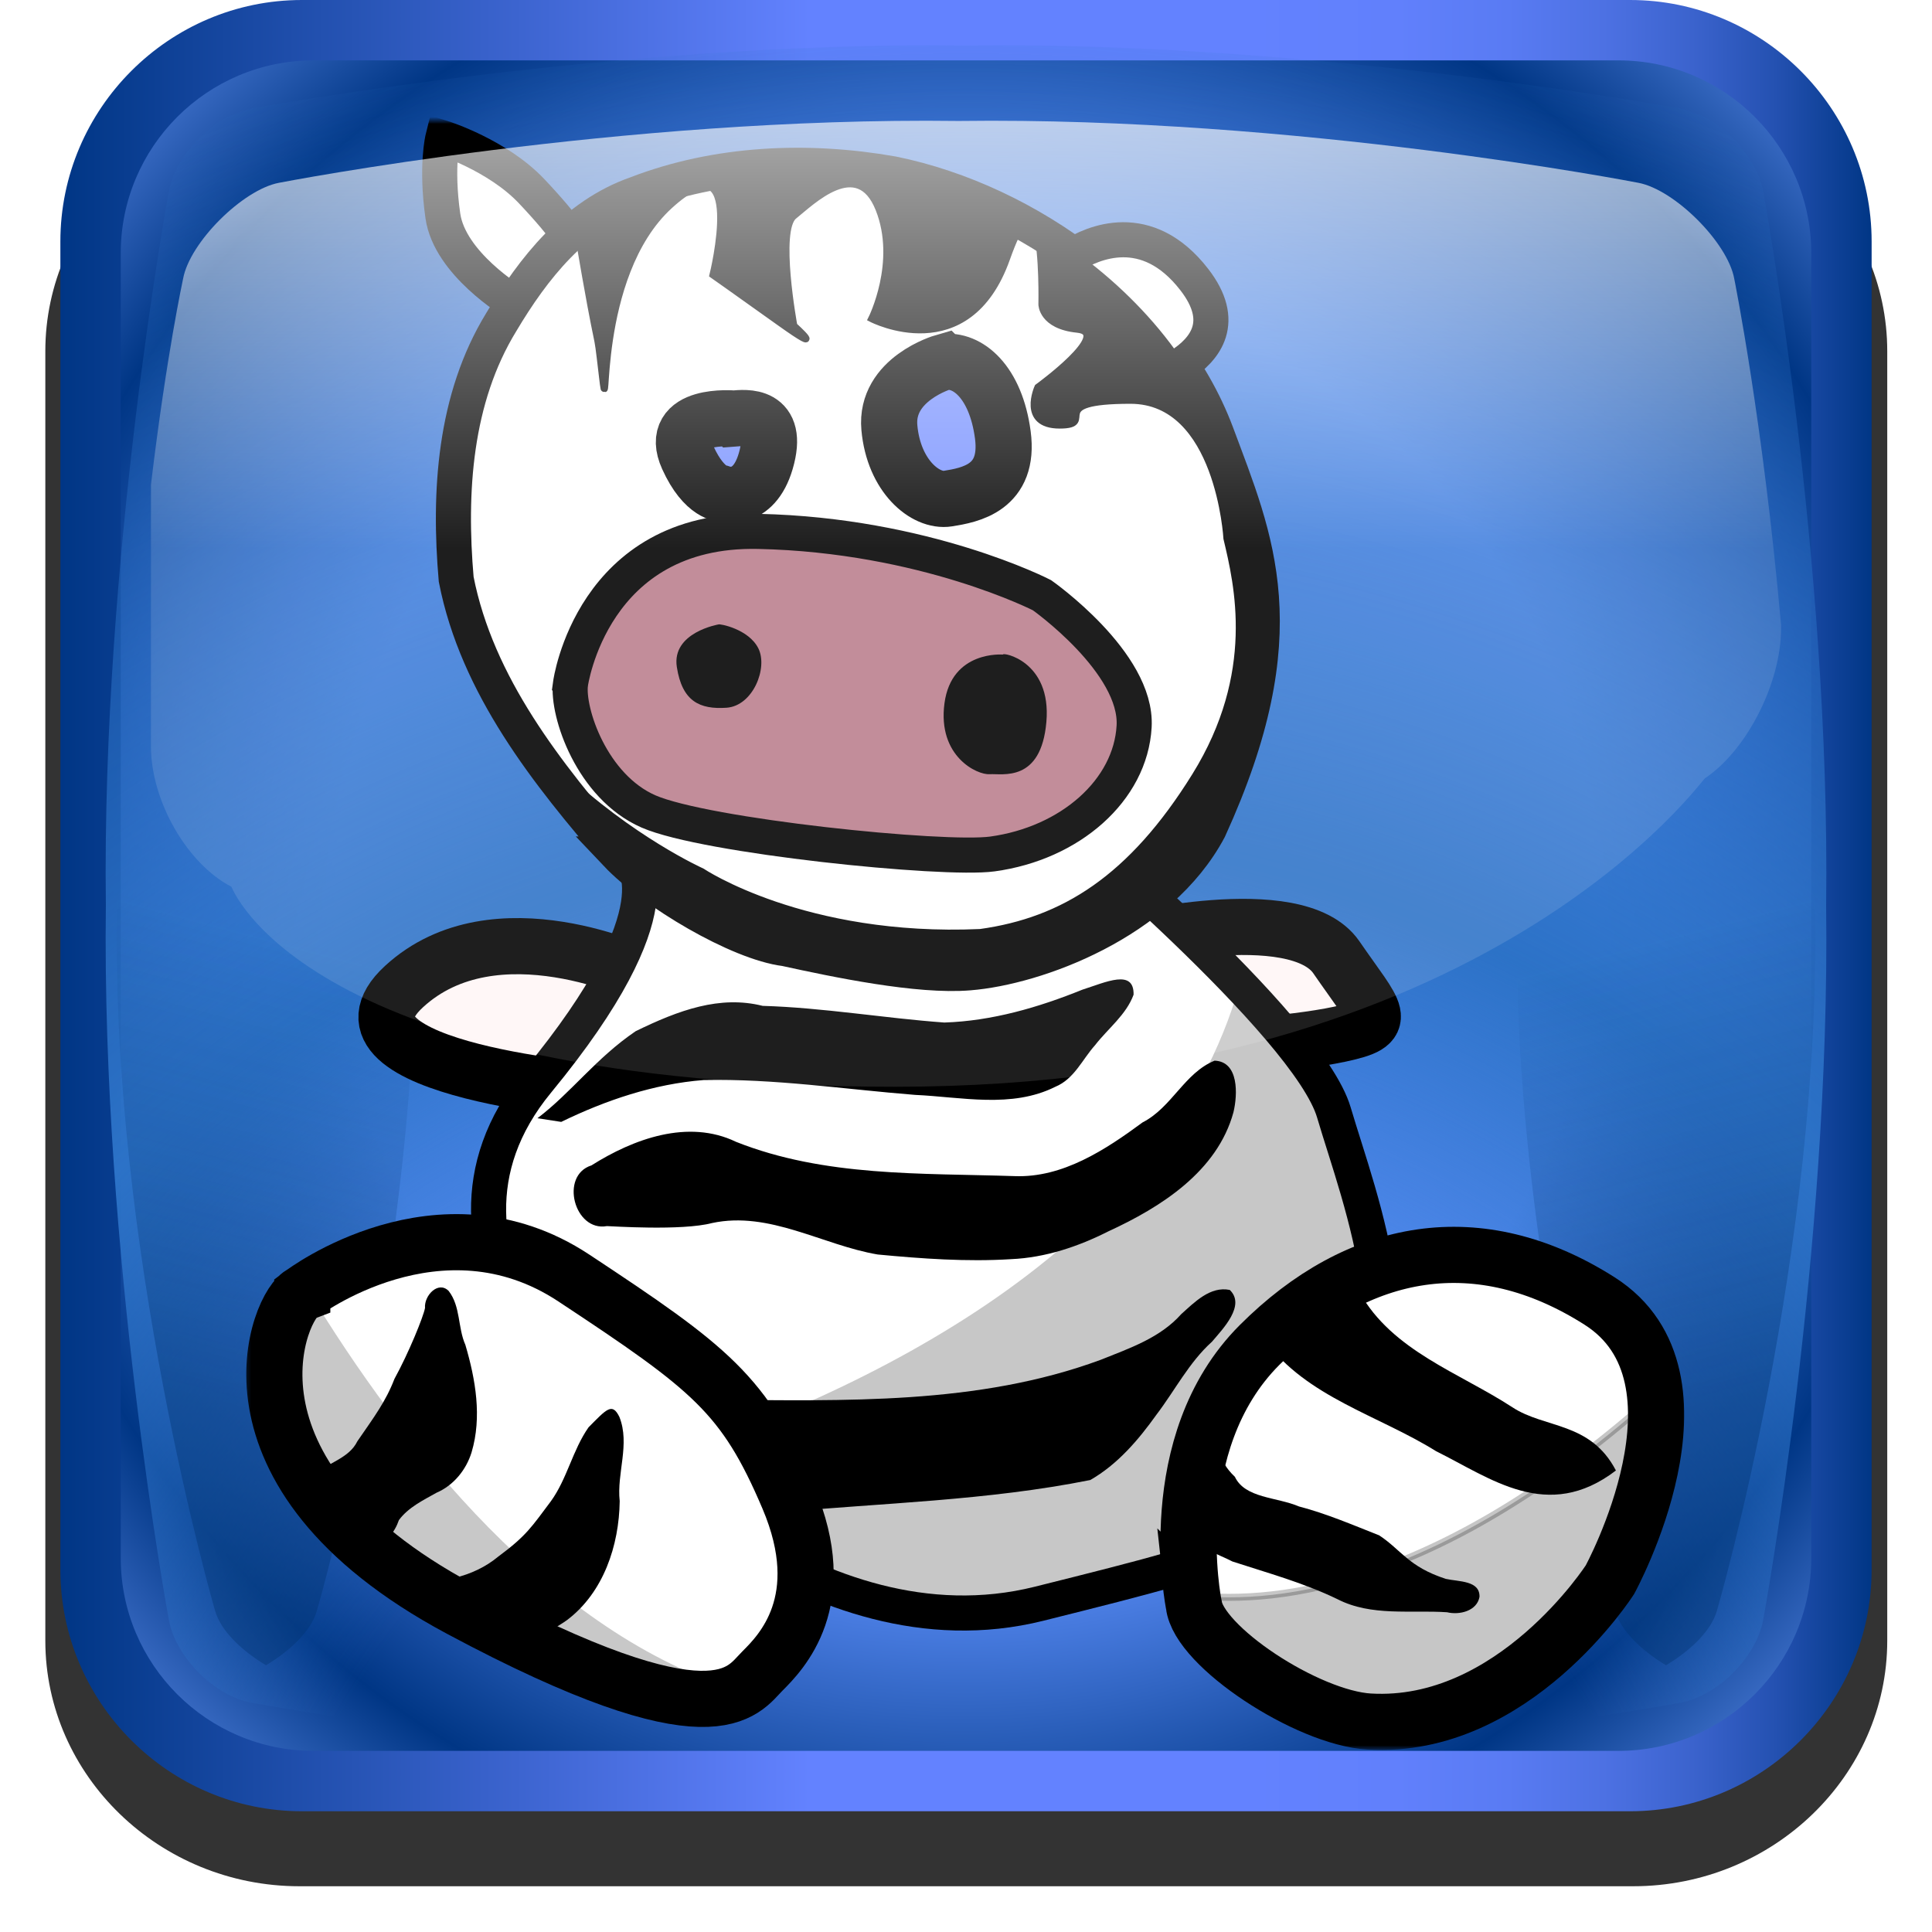 <?xml version="1.0" encoding="UTF-8" standalone="no"?>
<!-- Created with Inkscape (http://www.inkscape.org/) -->

<svg
   xmlns:svg="http://www.w3.org/2000/svg"
   xmlns="http://www.w3.org/2000/svg"
   xmlns:xlink="http://www.w3.org/1999/xlink"
   version="1.0"
   width="128"
   height="128"
   id="svg2250">
  <defs
     id="defs2252">
    <radialGradient
       cx="76.764"
       cy="58.062"
       r="66.164"
       id="XMLID_27_"
       gradientUnits="userSpaceOnUse"
       gradientTransform="matrix(0.94,0,0,0.94,4.215,4.133)">
      <stop
         id="stop107"
         style="stop-color:#ffffff;stop-opacity:1"
         offset="0" />
      <stop
         id="stop109"
         style="stop-color:#fdfdfc;stop-opacity:1"
         offset="0.328" />
      <stop
         id="stop111"
         style="stop-color:#f4f5f4;stop-opacity:1"
         offset="0.677" />
      <stop
         id="stop113"
         style="stop-color:#cacfd0;stop-opacity:1"
         offset="1" />
    </radialGradient>
    <radialGradient
       cx="66.137"
       cy="0.754"
       r="81.971"
       id="XMLID_25_"
       gradientUnits="userSpaceOnUse"
       gradientTransform="matrix(0.946,0,0,1,1051.132,-330.171)">
      <stop
         id="stop95"
         style="stop-color:#ffffff;stop-opacity:1"
         offset="0.13" />
      <stop
         id="stop97"
         style="stop-color:#ffffff;stop-opacity:0.169"
         offset="0.5" />
    </radialGradient>
    <filter
       x="-0.292"
       y="-0.057"
       width="1.584"
       height="1.115"
       color-interpolation-filters="sRGB"
       id="filter4446">
      <feGaussianBlur
         id="feGaussianBlur4448"
         stdDeviation="2.409" />
    </filter>
    <filter
       x="-0.292"
       y="-0.057"
       width="1.584"
       height="1.115"
       color-interpolation-filters="sRGB"
       id="filter4442">
      <feGaussianBlur
         id="feGaussianBlur4444"
         stdDeviation="2.409" />
    </filter>
    <linearGradient
       x1="115.977"
       y1="72.4"
       x2="115.977"
       y2="120.4"
       id="XMLID_23_"
       gradientUnits="userSpaceOnUse">
      <stop
         id="stop79"
         style="stop-color:#00316e;stop-opacity:0"
         offset="0" />
      <stop
         id="stop81"
         style="stop-color:#00316e;stop-opacity:1"
         offset="1" />
    </linearGradient>
    <clipPath
       id="clipPath4458">
      <use
         id="use4460"
         x="0"
         y="0"
         width="1"
         height="1"
         xlink:href="#XMLID_10_" />
    </clipPath>
    <filter
       color-interpolation-filters="sRGB"
       id="AI_Sfocatura_4">
      <feGaussianBlur
         id="feGaussianBlur6"
         stdDeviation="4" />
    </filter>
    <radialGradient
       cx="69.6"
       cy="145.4"
       r="141"
       id="XMLID_21_"
       gradientUnits="userSpaceOnUse"
       gradientTransform="translate(1047.343,-330.171)">
      <stop
         id="stop58"
         style="stop-color:#2c72c7;stop-opacity:0"
         offset="0.337" />
      <stop
         id="stop60"
         style="stop-color:#2c72c7;stop-opacity:1"
         offset="0.58" />
      <stop
         id="stop62"
         style="stop-color:#2c72c7;stop-opacity:0"
         offset="1" />
    </radialGradient>
    <radialGradient
       cx="69.6"
       cy="68.4"
       r="85"
       id="XMLID_20_"
       gradientUnits="userSpaceOnUse"
       gradientTransform="translate(1047.343,-330.171)">
      <stop
         id="stop47"
         style="stop-color:#6193ff;stop-opacity:1"
         offset="0.5" />
      <stop
         id="stop49"
         style="stop-color:#003685;stop-opacity:1"
         offset="0.781" />
      <stop
         id="stop51"
         style="stop-color:#709dff;stop-opacity:1"
         offset="1" />
    </radialGradient>
    <linearGradient
       x1="9.6"
       y1="68.4"
       x2="129.6"
       y2="68.4"
       id="XMLID_18_"
       gradientUnits="userSpaceOnUse"
       gradientTransform="matrix(-1,-4.371139e-8,4.371139e-8,-1,1186.544,-193.371)">
      <stop
         id="stop13"
         style="stop-color:#003685;stop-opacity:1"
         offset="0" />
      <stop
         id="stop15"
         style="stop-color:#083c8f;stop-opacity:1"
         offset="0.011" />
      <stop
         id="stop17"
         style="stop-color:#2451b1;stop-opacity:1"
         offset="0.053" />
      <stop
         id="stop19"
         style="stop-color:#3b63cd;stop-opacity:1"
         offset="0.099" />
      <stop
         id="stop21"
         style="stop-color:#4d71e3;stop-opacity:1"
         offset="0.148" />
      <stop
         id="stop23"
         style="stop-color:#597bf3;stop-opacity:1"
         offset="0.201" />
      <stop
         id="stop25"
         style="stop-color:#6180fc;stop-opacity:1"
         offset="0.262" />
      <stop
         id="stop27"
         style="stop-color:#6382ff;stop-opacity:1"
         offset="0.349" />
      <stop
         id="stop31"
         style="stop-color:#6382ff;stop-opacity:1"
         offset="0.586" />
      <stop
         id="stop33"
         style="stop-color:#003685;stop-opacity:1"
         offset="1" />
    </linearGradient>
    <filter
       color-interpolation-filters="sRGB"
       id="filter2904">
      <feGaussianBlur
         id="feGaussianBlur2906"
         stdDeviation="2.32" />
    </filter>
    <linearGradient
       x1="9.6"
       y1="68.4"
       x2="129.6"
       y2="68.4"
       id="linearGradient2235"
       xlink:href="#XMLID_18_"
       gradientUnits="userSpaceOnUse"
       gradientTransform="matrix(-1,-4.371139e-8,4.371139e-8,-1,133.601,132.4)" />
    <radialGradient
       cx="69.6"
       cy="68.4"
       r="85"
       id="radialGradient2237"
       xlink:href="#XMLID_20_"
       gradientUnits="userSpaceOnUse"
       gradientTransform="matrix(0.982,0,0,0.982,-4.379,-3.2)" />
    <radialGradient
       cx="69.6"
       cy="145.4"
       r="141"
       id="radialGradient2239"
       xlink:href="#XMLID_21_"
       gradientUnits="userSpaceOnUse"
       gradientTransform="translate(-5.6,-4.4)" />
    <linearGradient
       x1="108.005"
       y1="72.341"
       x2="115.977"
       y2="102.094"
       id="linearGradient2241"
       xlink:href="#XMLID_23_"
       gradientUnits="userSpaceOnUse" />
    <linearGradient
       x1="108.005"
       y1="72.341"
       x2="115.977"
       y2="102.094"
       id="linearGradient2243"
       xlink:href="#XMLID_23_"
       gradientUnits="userSpaceOnUse" />
    <linearGradient
       x1="67.629"
       y1="-2.194"
       x2="67.629"
       y2="78.851"
       id="linearGradient2802"
       xlink:href="#XMLID_25_"
       gradientUnits="userSpaceOnUse"
       gradientTransform="translate(0,2)" />
    <radialGradient
       cx="-87.572"
       cy="47.212"
       r="39"
       fx="-87.572"
       fy="47.212"
       id="radialGradient4009"
       xlink:href="#XMLID_27_"
       gradientUnits="userSpaceOnUse"
       gradientTransform="matrix(1.799,1.543,-1.812,2.113,599.276,316.629)" />
    <mask
       id="mask4005">
      <rect
         width="205.802"
         height="232.187"
         x="253.313"
         y="181.984"
         id="rect4007"
         style="fill:url(#radialGradient4009);fill-opacity:1;stroke:none" />
    </mask>
  </defs>
  <g
     transform="matrix(1.052,0,0,1.017,-7.517,-7.038)"
     id="g8"
     style="opacity:0.8;filter:url(#filter2904)">
    <path
       d="m 126,113.8 c 0,8.8 -7.2,16 -16,16 l -84,0 c -8.8,0 -16,-7.2 -16,-16 l 0,-84 c 0,-8.8 7.2,-16 16,-16 l 84,0 c 8.8,0 16,7.2 16,16 L 126,113.8 z"
       id="path10" />
  </g>
  <g
     transform="translate(0,-4)"
     id="g2221">
    <path
       d="m 4,20 c 0,-8.8 7.2,-16 16,-16 L 108,4 c 8.8,0 16,7.2 16,16 l 0,88 c 0,8.8 -7.2,16 -16,16 l -88,0 c -8.8,0 -16,-7.2 -16,-16 l 0,-88 z"
       id="path35"
       style="fill:url(#linearGradient2235)" />
    <path
       d="M 20.772,8 C 13.73,8 8,13.73 8,20.772 l 0,86.456 C 8,114.27 13.73,120 20.772,120 l 86.456,0 C 114.27,120 120,114.27 120,107.228 l 0,-86.456 C 120,13.73 114.27,8 107.228,8 l -86.456,0 0,0 z"
       id="path53"
       style="fill:url(#radialGradient2237)" />
    <path
       d="m 64.026,7.014 -0.053,0 c -23.021,-0.296 -47.076,4.131 -47.316,4.176 -2.455,0.458 -5.01,3.012 -5.467,5.467 -0.045,0.241 -4.472,24.295 -4.176,47.316 -0.296,23.074 4.131,47.129 4.176,47.369 0.457,2.454 3.013,5.01 5.468,5.469 0.24,0.044 24.294,4.47 47.316,4.174 23.075,0.296 47.129,-4.13 47.369,-4.174 2.454,-0.458 5.011,-3.015 5.469,-5.47 0.044,-0.239 4.47,-24.293 4.174,-47.315 0.296,-23.074 -4.13,-47.128 -4.174,-47.369 -0.459,-2.455 -3.015,-5.01 -5.469,-5.467 -0.24,-0.045 -24.295,-4.472 -47.317,-4.176 z"
       id="path64"
       style="fill:url(#radialGradient2239);filter:url(#AI_Sfocatura_4)" />
    <g
       transform="translate(-5.6,-4.4)"
       id="g66"
       style="opacity:0.6">
      <defs
         id="defs68">
        <path
           d="m 69.626,12.145 -0.052,0 c -22.727,-0.292 -46.472,4.077 -46.709,4.122 -2.424,0.451 -4.946,2.974 -5.397,5.397 -0.044,0.237 -4.414,23.983 -4.122,46.71 -0.292,22.777 4.078,46.523 4.122,46.761 0.451,2.423 2.974,4.945 5.398,5.398 0.237,0.044 23.982,4.413 46.709,4.121 22.779,0.292 46.524,-4.077 46.761,-4.121 2.423,-0.452 4.946,-2.976 5.398,-5.399 0.044,-0.236 4.413,-23.981 4.121,-46.709 0.292,-22.777 -4.077,-46.523 -4.121,-46.761 -0.453,-2.423 -2.976,-4.946 -5.398,-5.397 -0.238,-0.045 -23.984,-4.414 -46.71,-4.122 z"
           id="XMLID_10_" />
      </defs>
      <g
         clip-path="url(#clipPath4458)"
         id="g4450">
        <path
           d="m 119.344,21.665 c -0.377,-1.278 -1.675,-2.576 -3.367,-3.591 -1.693,1.015 -2.989,2.312 -3.365,3.591 -0.07,0.237 -6.965,23.983 -6.504,46.71 -0.461,22.777 6.434,46.523 6.504,46.761 0.376,1.278 1.674,2.576 3.365,3.591 1.694,-1.016 2.991,-2.312 3.367,-3.592 0.069,-0.236 6.963,-23.981 6.503,-46.709 0.46,-22.778 -6.433,-46.524 -6.503,-46.761 z"
           id="path83"
           style="opacity:0.8;fill:url(#linearGradient2241);filter:url(#filter4442)" />
        <path
           d="m 119.344,21.665 c -0.377,-1.278 -1.675,-2.576 -3.367,-3.591 -1.693,1.015 -2.989,2.312 -3.365,3.591 -0.07,0.237 -6.965,23.983 -6.504,46.71 -0.461,22.777 6.434,46.523 6.504,46.761 0.376,1.278 1.674,2.576 3.365,3.591 1.694,-1.016 2.991,-2.312 3.367,-3.592 0.069,-0.236 6.963,-23.981 6.503,-46.709 0.46,-22.778 -6.433,-46.524 -6.503,-46.761 z"
           transform="matrix(-1,0,0,1,139.2,0)"
           id="path4438"
           style="opacity:0.8;fill:url(#linearGradient2243);filter:url(#filter4446)" />
      </g>
    </g>
    <path
       d=""
       id="path159"
       style="fill:url(#XMLID_29_);stroke:#2c72c7;stroke-width:2;stroke-linejoin:round" />
    <g
       transform="matrix(0.465,0,0,0.465,-101.691,-72.649)"
       mask="url(#mask4005)"
       id="g3925">
      <path
         d="m 292.342,208.191 c -0.772,-0.459 -9.587,-5.835 -10.553,-12.595 -1.01,-7.071 0,-11.112 0,-11.112 1e-5,0 7.764,2.443 12.627,7.576 2.474,2.611 4.237,4.736 5.493,6.446"
         id="path6457"
         style="fill:#ffffff;fill-opacity:1;fill-rule:evenodd;stroke:#000000;stroke-width:5;stroke-linecap:butt;stroke-linejoin:miter;stroke-miterlimit:4;stroke-opacity:1;stroke-dasharray:none" />
      <path
         d="m 378.36,299.154 c 0,0 25.007,-6.252 30.737,2.084 5.731,8.336 7.815,9.377 0.521,10.94 -7.294,1.563 -19.276,2.084 -19.276,2.084 l -11.982,-15.108 z"
         id="path6459"
         style="fill:#fff6f6;fill-opacity:1;fill-rule:evenodd;stroke:#000000;stroke-width:8;stroke-linecap:butt;stroke-linejoin:miter;stroke-miterlimit:4;stroke-opacity:1;stroke-dasharray:none" />
      <path
         d="m 310.634,303.843 c 0,0 -21.36,-10.419 -34.384,1.563 -13.024,11.982 29.174,15.108 29.174,15.108 l 5.21,-16.671 z"
         id="path6461"
         style="fill:#fff6f6;fill-opacity:1;fill-rule:evenodd;stroke:#000000;stroke-width:8;stroke-linecap:butt;stroke-linejoin:miter;stroke-miterlimit:4;stroke-opacity:1;stroke-dasharray:none" />
      <path
         d="m 308.541,287.239 c 0,0 7.368,6.631 -13.262,31.681 -20.629,25.05 11.051,50.837 11.051,50.837 0,0 27.997,31.681 60.415,23.576 32.418,-8.104 28.734,-7.368 41.996,-20.629 13.262,-13.262 3.684,-36.838 0,-49.363 -3.684,-12.525 -39.785,-42.732 -39.785,-42.732 l -60.415,6.631 z"
         id="path6463"
         style="fill:#ffffff;fill-opacity:1;fill-rule:evenodd;stroke:#000000;stroke-width:5;stroke-linecap:butt;stroke-linejoin:miter;stroke-miterlimit:4;stroke-opacity:1;stroke-dasharray:none" />
      <path
         d="m 306.538,286.509 c -9.878,-11.421 -19.881,-23.961 -22.85,-39.136 -1.079,-12.434 -0.256,-25.745 6.425,-36.648 4.578,-7.69 10.501,-15.217 19.258,-18.278 11.521,-4.446 24.392,-4.976 36.467,-2.859 19.455,3.947 39.205,18.408 46.171,36.968 5.658,15.232 11.767,28.339 -1.048,56.418 -7.101,13.352 -24.692,19.711 -34.179,20.469 -7.223,0.613 -19.006,-1.862 -26.197,-3.437 -6.682,-0.818 -18.896,-8.056 -24.049,-13.497 z"
         id="path6465"
         style="fill:#ffffff;fill-opacity:1;fill-rule:evenodd;stroke:#000000;stroke-width:5;stroke-linecap:butt;stroke-linejoin:miter;stroke-miterlimit:4;stroke-opacity:1;stroke-dasharray:none" />
      <path
         d="m 371.397,201.293 c 2.94,-1.862 10.678,-5.393 17.468,3.394 4.595,5.946 1.669,9.867 -2.045,12.228"
         id="path6467"
         style="fill:#ffffff;fill-opacity:1;fill-rule:evenodd;stroke:#000000;stroke-width:5;stroke-linecap:butt;stroke-linejoin:miter;stroke-miterlimit:4;stroke-opacity:1;stroke-dasharray:none" />
      <path
         d="m 332.046,188.401 c -7.732,0.029 -15.487,1.252 -22.688,4.031 -3.083,1.078 -5.805,2.722 -8.25,4.719 l -0.125,0.469 c 3.536,20.708 2.521,12.132 3.531,20.719 1.01,8.586 -1.518,-14.148 9.594,-24.25 11.112,-10.102 6.17,9.915 6.17,9.915 0,0 2.416,1.69 9.487,6.741 7.071,5.051 2.031,0.5 2.031,0.5 0,0 -2.525,-13.636 0,-15.656 2.525,-2.02 9.095,-8.576 12.125,-1 3.03,7.576 -1.031,15.656 -1.031,15.656 10e-6,0 13.663,7.064 19.219,-8.594 0.979,-2.76 1.768,-4.327 2.406,-5.062 -5.954,-3.301 -12.343,-5.713 -18.688,-7 -4.528,-0.794 -9.142,-1.205 -13.781,-1.188 z m 34.344,9.25 c 0.91,3.275 0.75,10.562 0.75,10.562 -1e-5,0 0.012,3.026 5.062,3.531 5.051,0.505 -5.634,8.272 -5.634,8.272 1e-5,-1e-5 -2.453,5.384 3.103,5.384 5.556,0 -2.533,-3.531 10.094,-3.531 12.627,0 13.738,19.688 13.738,19.688 1.556,6.537 4.585,19.197 -4.506,33.844 -9.091,14.647 -18.789,20.661 -30.639,22.3 -25.125,1.115 -39.686,-8.675 -39.686,-8.675 0,1e-5 -10.117,-4.529 -20.219,-14.125 -0.678,-0.644 -1.387,-0.953 -2.125,-1 3.21,4.39 6.722,8.551 10.219,12.594 5.153,5.441 17.349,12.682 24.031,13.5 7.191,1.574 18.996,4.05 26.219,3.438 9.487,-0.758 27.992,-7.117 35.094,-20.469 12.816,-28.079 5.783,-41.175 0.125,-56.406 -4.455,-11.869 -14.134,-22.067 -25.625,-28.906 z"
         id="path6469"
         style="fill:#000000;fill-opacity:1;fill-rule:evenodd;stroke:#000000;stroke-width:1px;stroke-linecap:butt;stroke-linejoin:miter;stroke-opacity:1" />
      <path
         d="m 299.972,262.266 c 0,0 3.03,-22.223 26.769,-21.718 23.739,0.505 40.406,9.091 40.406,9.091 0,0 13.637,9.596 13.132,18.688 -0.505,9.091 -9.091,16.668 -20.203,18.183 -6.97,0.951 -40.911,-2.525 -48.992,-6.061 -8.081,-3.536 -11.617,-14.142 -11.112,-18.183 z"
         id="path6471"
         style="fill:#ba7e8d;fill-opacity:1;fill-rule:evenodd;stroke:#000000;stroke-width:5;stroke-linecap:butt;stroke-linejoin:miter;stroke-miterlimit:4;stroke-opacity:1;stroke-dasharray:none" />
      <path
         d="m 323.247,224.468 c 0,0 -9.466,-0.854 -6.566,5.556 2.399,5.303 5.051,5.177 5.051,5.177 0,0 4.293,1.389 6.061,-4.672 1.985,-6.806 -2.904,-6.187 -4.546,-6.061 z"
         id="path6473"
         style="fill:#758fff;fill-opacity:1;fill-rule:evenodd;stroke:#000000;stroke-width:8;stroke-linecap:butt;stroke-linejoin:miter;stroke-miterlimit:4;stroke-opacity:1;stroke-dasharray:none" />
      <path
         d="m 353.109,216.43 c 0,0 -8.334,2.399 -7.702,9.344 0.631,6.945 5.177,10.607 8.334,10.102 3.157,-0.505 8.839,-1.515 7.829,-9.091 -1.01,-7.576 -5.051,-10.859 -8.46,-10.354 z"
         id="path6475"
         style="fill:#758fff;fill-opacity:1;fill-rule:evenodd;stroke:#000000;stroke-width:8;stroke-linecap:butt;stroke-linejoin:miter;stroke-miterlimit:4;stroke-opacity:1;stroke-dasharray:none" />
      <path
         d="m 361.591,258.099 c 0,0 -7.324,-0.631 -8.334,6.945 -1.01,7.576 4.672,10.228 6.44,10.102 1.768,-0.126 7.324,1.263 8.081,-7.45 0.758,-8.713 -6.313,-9.975 -6.187,-9.596 z"
         id="path6477"
         style="fill:#000000;fill-opacity:1;fill-rule:evenodd;stroke:none" />
      <path
         d="m 321.059,253.806 c 0,0 -6.692,1.136 -5.935,6.061 0.758,4.925 3.283,6.061 7.071,5.808 3.788,-0.253 5.935,-5.682 4.546,-8.46 -1.389,-2.778 -5.556,-3.536 -5.682,-3.409 z"
         id="path6479"
         style="fill:#000000;fill-opacity:1;fill-rule:evenodd;stroke:none" />
      <path
         d="m 295.265,324.161 c 4.882,-3.709 8.315,-8.545 13.995,-12.402 6.152,-3.004 11.99,-5.134 18.092,-3.609 8.673,0.256 17.253,1.751 25.888,2.376 6.794,-0.22 13.409,-2.15 19.674,-4.685 3.331,-1.059 7.364,-3.005 7.288,0.716 -1.045,2.868 -3.652,4.826 -5.489,7.197 -1.836,2.053 -2.958,4.809 -5.669,5.929 -6.229,3.114 -13.365,1.449 -19.995,1.151 -10.023,-0.799 -20.035,-2.328 -30.107,-2.115 -7.087,0.555 -13.931,2.869 -20.291,5.964"
         id="path6481"
         style="fill:#000000;fill-opacity:1;fill-rule:evenodd;stroke:none" />
      <path
         d="m 305.164,339.529 c -4.651,0.839 -6.766,-7.21 -2.205,-8.648 5.978,-3.775 13.774,-6.648 20.602,-3.357 12.613,5.009 26.393,4.446 39.705,4.885 6.829,0.261 12.934,-3.758 18.223,-7.657 4.164,-2.129 5.966,-7.054 10.258,-8.794 3.483,0.135 3.284,4.845 2.686,7.345 -2.297,8.429 -10.318,13.524 -17.801,16.964 -4.333,2.191 -8.991,3.755 -13.872,3.973 -6.339,0.396 -12.712,-0.066 -19.018,-0.664 -7.865,-1.334 -15.403,-6.229 -23.592,-4.484 -4.333,1.147 -14.466,0.438 -14.986,0.438 z"
         id="path6483"
         style="fill:#000000;fill-opacity:1;fill-rule:evenodd;stroke:none" />
      <path
         d="m 314.541,361.41 c 3.662,0.137 7.761,-0.735 10.953,1.576 10.36,2.462 21.059,0.888 31.563,0.774 8.023,-0.946 15.627,-3.885 23.218,-6.478 3.435,-2.165 6.487,-4.892 9.908,-7.051 1.972,-2.53 9.352,-6.435 6.642,-3.177 -2.666,6.8 -5.941,10.845 -8.734,12.684 -3.44,5.411 -5.851,12.398 -12.236,15.035 -8.124,3.158 -16.547,3.668 -25.315,3.105 -7.058,-0.258 -14.414,1.381 -21.436,0.59 -3.753,-0.418 -7.903,-2.058 -9.287,-5.888 -2.045,-3.509 -6.066,-6.659 -5.276,-11.17 z"
         id="path6485"
         style="fill:none;stroke:none" />
      <path
         d="m 320.532,364.276 c 18.425,0.103 37.462,0.784 55.029,-5.712 4.068,-1.633 8.427,-3.11 11.425,-6.487 1.892,-1.696 4.139,-4.023 6.921,-3.452 2.294,2.199 -0.976,5.539 -2.548,7.389 -3.243,2.916 -5.268,6.931 -7.896,10.382 -2.575,3.604 -5.54,7.084 -9.432,9.312 -14.657,2.941 -29.657,3.264 -44.499,4.633 -5.424,-0.088 -11.587,-1.055 -15.3,-5.393 -2.26,-3.526 -0.466,-8.839 3.167,-10.635 0.357,-0.074 0.704,-0.183 1.05,-0.297"
         id="path6487"
         style="fill:#000000;fill-opacity:1;fill-rule:evenodd;stroke:none" />
      <path
         d="m 395.308,305.138 c -10.673,37.657 -52.924,58.122 -85.125,68.5 8.705,8.167 31.259,26.013 56.562,19.688 32.418,-8.104 28.738,-7.363 42,-20.625 13.262,-13.262 3.684,-36.85 0,-49.375 -1.328,-4.516 -6.892,-11.318 -13.438,-18.188 z"
         id="path7505"
         style="opacity:0.221;fill:#000000;fill-opacity:1;fill-rule:evenodd;stroke:none" />
      <path
         d="m 261.756,349.127 c 0,0 19.547,-14.845 38.68,-2.21 19.524,12.893 24.313,16.577 30.576,31.313 6.263,14.735 -1.105,22.103 -3.684,24.682 -2.865,2.865 -6.631,10.683 -43.101,-8.841 -36.47,-19.524 -25.641,-43.698 -22.471,-44.943 z"
         id="path6489"
         style="fill:#ffffff;fill-opacity:1;fill-rule:evenodd;stroke:#000000;stroke-width:8;stroke-linecap:butt;stroke-linejoin:miter;stroke-miterlimit:4;stroke-opacity:1;stroke-dasharray:none" />
      <path
         d="m 263.598,374.914 c 1.877,-1.732 4.815,-2.28 6.008,-4.726 2.368,-3.44 4.038,-5.649 5.285,-8.892 2.038,-3.707 4.113,-8.827 4.355,-10.096 -0.146,-1.785 1.886,-3.909 3.361,-2.441 1.728,2.208 1.29,5.222 2.39,7.695 1.454,4.932 2.384,10.283 0.88,15.318 -0.775,2.504 -2.563,4.703 -4.995,5.748 -1.92,1.08 -4.007,2.08 -5.355,3.894 -0.571,1.676 -1.926,3.635 -3.941,3.349 -2.351,-0.577 -3.175,-3.102 -4.507,-4.826 -1.409,-1.436 -1.443,-4 -3.152,-5.004 l -0.33,-0.019 0,0 z"
         id="path6491"
         style="fill:#000000;fill-opacity:1;fill-rule:evenodd;stroke:none" />
      <path
         d="m 276.491,390.018 c 4.594,0.548 9.558,-0.387 13.184,-3.396 4.046,-2.995 4.767,-4.248 7.501,-7.886 2.332,-3.226 3.089,-7.286 5.372,-10.541 2.562,-2.578 3.364,-3.586 4.395,-1.47 1.541,3.89 -0.401,7.992 0.042,11.987 -0.087,6.311 -2.302,13.02 -7.497,16.945 -1.322,0.964 -2.903,1.618 -3.859,3.009 -1.115,1.366 -2.908,2.861 -4.756,1.996 -2.282,-0.988 -3.507,-3.57 -6.009,-4.183 -3.243,-1.568 -4.56,-5.869 -8.372,-6.461 z"
         id="path6493"
         style="fill:#000000;fill-opacity:1;fill-rule:evenodd;stroke:none" />
      <path
         d="m 388.78,393.45 c 0,0 -4.689,-22.923 9.377,-36.989 14.066,-14.066 31.258,-17.192 48.45,-6.252 17.192,10.94 1.468,39.695 1.468,39.695 0,0 -13.715,21.427 -34.289,20.216 -8.857,-0.521 -24.364,-10.724 -25.007,-16.671 z"
         id="path6495"
         style="fill:#ffffff;fill-opacity:1;fill-rule:evenodd;stroke:#000000;stroke-width:8;stroke-linecap:butt;stroke-linejoin:miter;stroke-miterlimit:4;stroke-opacity:1;stroke-dasharray:none" />
      <path
         d="m 390.864,371.569 c 2.176,-0.573 1.024,1.078 3.769,3.679 1.451,3.077 5.957,2.867 9.142,4.229 3.922,1.022 7.652,2.632 11.415,4.112 3.154,2.065 4.146,4.47 9.5,6.205 1.854,0.417 4.866,0.208 4.798,2.566 -0.375,2.033 -2.879,2.611 -4.624,2.188 -5.208,-0.348 -10.771,0.619 -15.606,-1.858 -4.784,-2.327 -9.94,-3.732 -14.973,-5.374 -1.972,-1.033 -4.611,-1.69 -5.42,-4.031 -0.936,-2.869 -0.411,-5.941 -0.77,-8.885 0.156,-1.386 1.17,-3.038 2.768,-2.832 z"
         id="path6497"
         style="fill:#000000;fill-opacity:1;fill-rule:evenodd;stroke:none" />
      <path
         d="m 398.939,355.81 c 5.881,8.086 16.219,10.698 24.378,15.801 7.734,3.818 15.863,10.199 25.607,2.74 -3.645,-6.975 -10.11,-5.953 -14.753,-9.009 -7.578,-4.941 -17.08,-8.016 -21.756,-16.351 -5.163,-4.181 -9.414,3.864 -12.824,6.558"
         id="path6499"
         style="fill:#000000;fill-opacity:1;fill-rule:evenodd;stroke:none" />
      <path
         d="m 454.933,363.201 c -30.524,27.425 -53.735,30.343 -66.375,28.938 0.121,0.824 0.219,1.312 0.219,1.312 4.689,7.815 16.143,16.135 25,16.656 20.574,1.21 33.978,-21.435 33.979,-21.435 0,0 9.236,-13.385 7.178,-25.471 z"
         id="path6503"
         style="opacity:0.226;fill:#000000;fill-opacity:1;fill-rule:evenodd;stroke:#000000;stroke-width:1px;stroke-linecap:butt;stroke-linejoin:miter;stroke-opacity:1" />
      <path
         d="m 262.527,348.576 c -0.462,0.313 -0.781,0.562 -0.781,0.562 -0.368,0 -14.001,25.413 22.469,44.938 26.342,14.102 35.641,13.945 39.844,11.688 -26.821,-8.115 -47.963,-34.867 -61.531,-57.188 z"
         id="path7477"
         style="opacity:0.216;fill:#000000;fill-opacity:1;fill-rule:evenodd;stroke:none" />
    </g>
    <path
       d="m 118,45.414 c -1.196,-13.482 -3.073,-22.799 -3.103,-22.955 -0.446,-2.409 -3.962,-5.898 -6.349,-6.347 -0.235,-0.044 -22.609,-4.389 -45.009,-4.098 l -0.051,0 c -22.399,-0.29 -44.775,4.054 -45.009,4.098 -2.388,0.449 -5.903,3.937 -6.347,6.347 -0.022,0.117 -1.092,5.005 -2.13,13.643 0,5.785 0,11.57 0,17.355 0,3.608 2.397,7.781 5.328,9.29 C 15.326,62.645 19.963,76 59.337,76 98.713,76 112.974,55.325 112.97,55.555 115.737,53.697 118,49.249 118,45.641 c 0,-0.076 0,-0.151 0,-0.227 z"
       id="path99"
       style="opacity:0.7;fill:url(#linearGradient2802);fill-opacity:1" />
  </g>
</svg>
